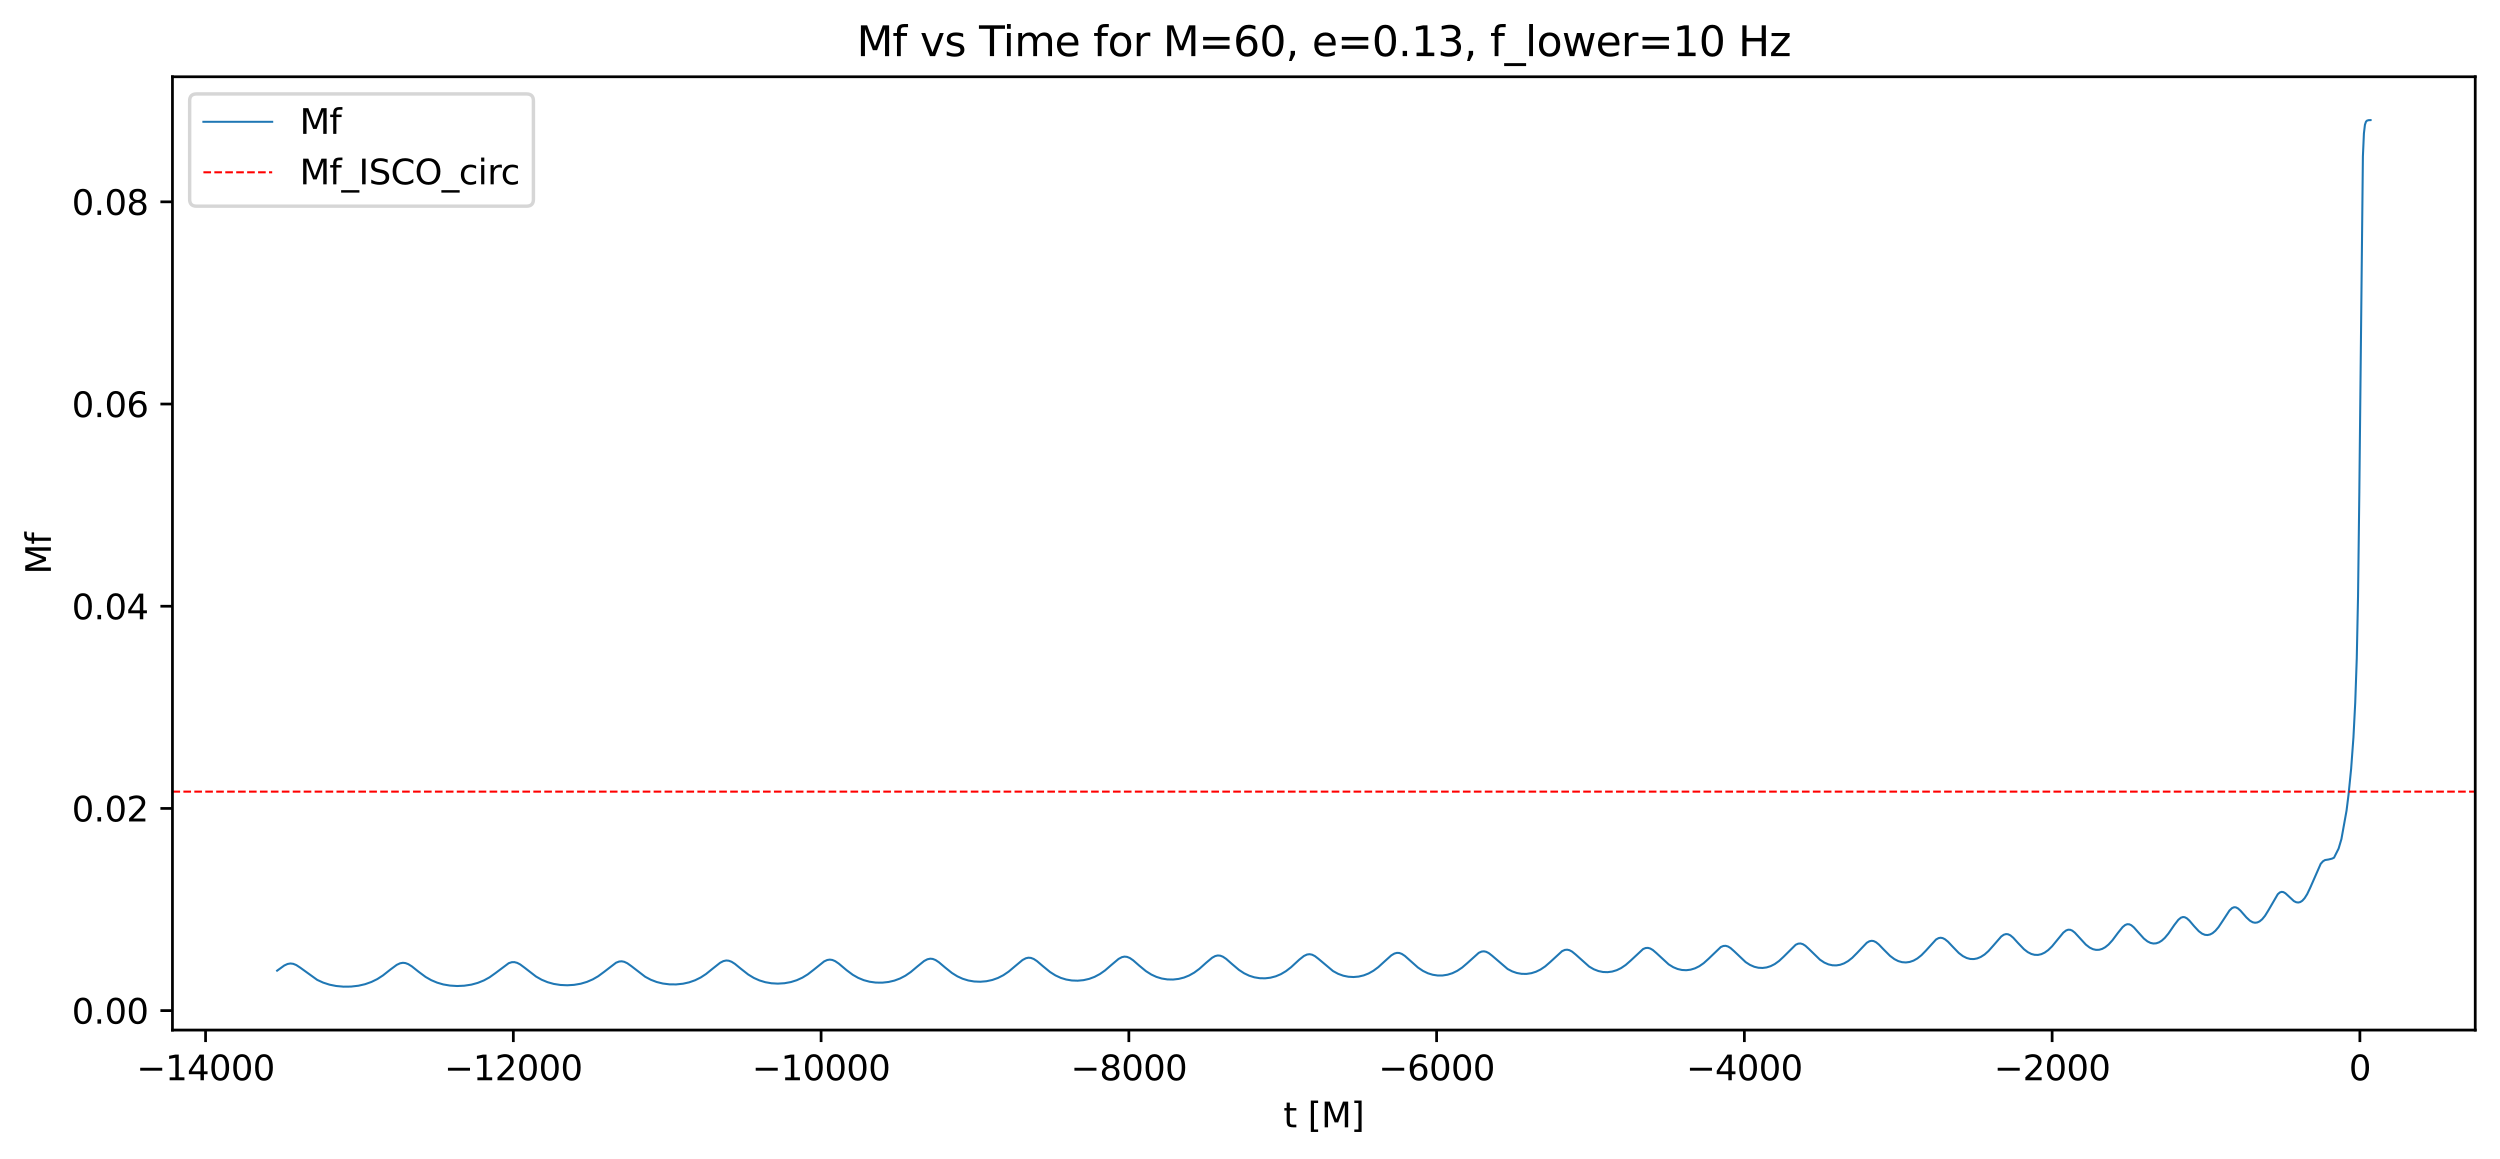 <?xml version="1.0" encoding="utf-8" standalone="no"?>
<!DOCTYPE svg PUBLIC "-//W3C//DTD SVG 1.1//EN"
  "http://www.w3.org/Graphics/SVG/1.1/DTD/svg11.dtd">
<svg xmlns:xlink="http://www.w3.org/1999/xlink" width="726.944pt" height="337.074pt" viewBox="0 0 726.944 337.074" xmlns="http://www.w3.org/2000/svg" version="1.1">
 <defs>
  <style type="text/css">*{stroke-linejoin: round; stroke-linecap: butt}</style>
 </defs>
 <g id="figure_1">
  <g id="patch_1">
   <path d="M 0 337.074 
L 726.944 337.074 
L 726.944 0 
L 0 0 
z
" style="fill: #ffffff"/>
  </g>
  <g id="axes_1">
   <g id="patch_2">
    <path d="M 50.144 299.518 
L 719.744 299.518 
L 719.744 22.318 
L 50.144 22.318 
z
" style="fill: #ffffff"/>
   </g>
   <g id="matplotlib.axis_1">
    <g id="xtick_1">
     <g id="line2d_1">
      <defs>
       <path id="mdb363d49d7" d="M 0 0 
L 0 3.5 
" style="stroke: #000000; stroke-width: 0.8"/>
      </defs>
      <g>
       <use xlink:href="#mdb363d49d7" x="59.775" y="299.518" style="stroke: #000000; stroke-width: 0.8"/>
      </g>
     </g>
     <g id="text_1">
      <!-- −14000 -->
      <g transform="translate(39.679 314.117) scale(0.1 -0.1)">
       <defs>
        <path id="DejaVuSans-2212" d="M 678 2272 
L 4684 2272 
L 4684 1741 
L 678 1741 
L 678 2272 
z
" transform="scale(0.016)"/>
        <path id="DejaVuSans-31" d="M 794 531 
L 1825 531 
L 1825 4091 
L 703 3866 
L 703 4441 
L 1819 4666 
L 2450 4666 
L 2450 531 
L 3481 531 
L 3481 0 
L 794 0 
L 794 531 
z
" transform="scale(0.016)"/>
        <path id="DejaVuSans-34" d="M 2419 4116 
L 825 1625 
L 2419 1625 
L 2419 4116 
z
M 2253 4666 
L 3047 4666 
L 3047 1625 
L 3713 1625 
L 3713 1100 
L 3047 1100 
L 3047 0 
L 2419 0 
L 2419 1100 
L 313 1100 
L 313 1709 
L 2253 4666 
z
" transform="scale(0.016)"/>
        <path id="DejaVuSans-30" d="M 2034 4250 
Q 1547 4250 1301 3770 
Q 1056 3291 1056 2328 
Q 1056 1369 1301 889 
Q 1547 409 2034 409 
Q 2525 409 2770 889 
Q 3016 1369 3016 2328 
Q 3016 3291 2770 3770 
Q 2525 4250 2034 4250 
z
M 2034 4750 
Q 2819 4750 3233 4129 
Q 3647 3509 3647 2328 
Q 3647 1150 3233 529 
Q 2819 -91 2034 -91 
Q 1250 -91 836 529 
Q 422 1150 422 2328 
Q 422 3509 836 4129 
Q 1250 4750 2034 4750 
z
" transform="scale(0.016)"/>
       </defs>
       <use xlink:href="#DejaVuSans-2212"/>
       <use xlink:href="#DejaVuSans-31" transform="translate(83.789 0)"/>
       <use xlink:href="#DejaVuSans-34" transform="translate(147.412 0)"/>
       <use xlink:href="#DejaVuSans-30" transform="translate(211.035 0)"/>
       <use xlink:href="#DejaVuSans-30" transform="translate(274.658 0)"/>
       <use xlink:href="#DejaVuSans-30" transform="translate(338.281 0)"/>
      </g>
     </g>
    </g>
    <g id="xtick_2">
     <g id="line2d_2">
      <g>
       <use xlink:href="#mdb363d49d7" x="149.265" y="299.518" style="stroke: #000000; stroke-width: 0.8"/>
      </g>
     </g>
     <g id="text_2">
      <!-- −12000 -->
      <g transform="translate(129.169 314.117) scale(0.1 -0.1)">
       <defs>
        <path id="DejaVuSans-32" d="M 1228 531 
L 3431 531 
L 3431 0 
L 469 0 
L 469 531 
Q 828 903 1448 1529 
Q 2069 2156 2228 2338 
Q 2531 2678 2651 2914 
Q 2772 3150 2772 3378 
Q 2772 3750 2511 3984 
Q 2250 4219 1831 4219 
Q 1534 4219 1204 4116 
Q 875 4013 500 3803 
L 500 4441 
Q 881 4594 1212 4672 
Q 1544 4750 1819 4750 
Q 2544 4750 2975 4387 
Q 3406 4025 3406 3419 
Q 3406 3131 3298 2873 
Q 3191 2616 2906 2266 
Q 2828 2175 2409 1742 
Q 1991 1309 1228 531 
z
" transform="scale(0.016)"/>
       </defs>
       <use xlink:href="#DejaVuSans-2212"/>
       <use xlink:href="#DejaVuSans-31" transform="translate(83.789 0)"/>
       <use xlink:href="#DejaVuSans-32" transform="translate(147.412 0)"/>
       <use xlink:href="#DejaVuSans-30" transform="translate(211.035 0)"/>
       <use xlink:href="#DejaVuSans-30" transform="translate(274.658 0)"/>
       <use xlink:href="#DejaVuSans-30" transform="translate(338.281 0)"/>
      </g>
     </g>
    </g>
    <g id="xtick_3">
     <g id="line2d_3">
      <g>
       <use xlink:href="#mdb363d49d7" x="238.754" y="299.518" style="stroke: #000000; stroke-width: 0.8"/>
      </g>
     </g>
     <g id="text_3">
      <!-- −10000 -->
      <g transform="translate(218.658 314.117) scale(0.1 -0.1)">
       <use xlink:href="#DejaVuSans-2212"/>
       <use xlink:href="#DejaVuSans-31" transform="translate(83.789 0)"/>
       <use xlink:href="#DejaVuSans-30" transform="translate(147.412 0)"/>
       <use xlink:href="#DejaVuSans-30" transform="translate(211.035 0)"/>
       <use xlink:href="#DejaVuSans-30" transform="translate(274.658 0)"/>
       <use xlink:href="#DejaVuSans-30" transform="translate(338.281 0)"/>
      </g>
     </g>
    </g>
    <g id="xtick_4">
     <g id="line2d_4">
      <g>
       <use xlink:href="#mdb363d49d7" x="328.244" y="299.518" style="stroke: #000000; stroke-width: 0.8"/>
      </g>
     </g>
     <g id="text_4">
      <!-- −8000 -->
      <g transform="translate(311.329 314.117) scale(0.1 -0.1)">
       <defs>
        <path id="DejaVuSans-38" d="M 2034 2216 
Q 1584 2216 1326 1975 
Q 1069 1734 1069 1313 
Q 1069 891 1326 650 
Q 1584 409 2034 409 
Q 2484 409 2743 651 
Q 3003 894 3003 1313 
Q 3003 1734 2745 1975 
Q 2488 2216 2034 2216 
z
M 1403 2484 
Q 997 2584 770 2862 
Q 544 3141 544 3541 
Q 544 4100 942 4425 
Q 1341 4750 2034 4750 
Q 2731 4750 3128 4425 
Q 3525 4100 3525 3541 
Q 3525 3141 3298 2862 
Q 3072 2584 2669 2484 
Q 3125 2378 3379 2068 
Q 3634 1759 3634 1313 
Q 3634 634 3220 271 
Q 2806 -91 2034 -91 
Q 1263 -91 848 271 
Q 434 634 434 1313 
Q 434 1759 690 2068 
Q 947 2378 1403 2484 
z
M 1172 3481 
Q 1172 3119 1398 2916 
Q 1625 2713 2034 2713 
Q 2441 2713 2670 2916 
Q 2900 3119 2900 3481 
Q 2900 3844 2670 4047 
Q 2441 4250 2034 4250 
Q 1625 4250 1398 4047 
Q 1172 3844 1172 3481 
z
" transform="scale(0.016)"/>
       </defs>
       <use xlink:href="#DejaVuSans-2212"/>
       <use xlink:href="#DejaVuSans-38" transform="translate(83.789 0)"/>
       <use xlink:href="#DejaVuSans-30" transform="translate(147.412 0)"/>
       <use xlink:href="#DejaVuSans-30" transform="translate(211.035 0)"/>
       <use xlink:href="#DejaVuSans-30" transform="translate(274.658 0)"/>
      </g>
     </g>
    </g>
    <g id="xtick_5">
     <g id="line2d_5">
      <g>
       <use xlink:href="#mdb363d49d7" x="417.733" y="299.518" style="stroke: #000000; stroke-width: 0.8"/>
      </g>
     </g>
     <g id="text_5">
      <!-- −6000 -->
      <g transform="translate(400.819 314.117) scale(0.1 -0.1)">
       <defs>
        <path id="DejaVuSans-36" d="M 2113 2584 
Q 1688 2584 1439 2293 
Q 1191 2003 1191 1497 
Q 1191 994 1439 701 
Q 1688 409 2113 409 
Q 2538 409 2786 701 
Q 3034 994 3034 1497 
Q 3034 2003 2786 2293 
Q 2538 2584 2113 2584 
z
M 3366 4563 
L 3366 3988 
Q 3128 4100 2886 4159 
Q 2644 4219 2406 4219 
Q 1781 4219 1451 3797 
Q 1122 3375 1075 2522 
Q 1259 2794 1537 2939 
Q 1816 3084 2150 3084 
Q 2853 3084 3261 2657 
Q 3669 2231 3669 1497 
Q 3669 778 3244 343 
Q 2819 -91 2113 -91 
Q 1303 -91 875 529 
Q 447 1150 447 2328 
Q 447 3434 972 4092 
Q 1497 4750 2381 4750 
Q 2619 4750 2861 4703 
Q 3103 4656 3366 4563 
z
" transform="scale(0.016)"/>
       </defs>
       <use xlink:href="#DejaVuSans-2212"/>
       <use xlink:href="#DejaVuSans-36" transform="translate(83.789 0)"/>
       <use xlink:href="#DejaVuSans-30" transform="translate(147.412 0)"/>
       <use xlink:href="#DejaVuSans-30" transform="translate(211.035 0)"/>
       <use xlink:href="#DejaVuSans-30" transform="translate(274.658 0)"/>
      </g>
     </g>
    </g>
    <g id="xtick_6">
     <g id="line2d_6">
      <g>
       <use xlink:href="#mdb363d49d7" x="507.223" y="299.518" style="stroke: #000000; stroke-width: 0.8"/>
      </g>
     </g>
     <g id="text_6">
      <!-- −4000 -->
      <g transform="translate(490.308 314.117) scale(0.1 -0.1)">
       <use xlink:href="#DejaVuSans-2212"/>
       <use xlink:href="#DejaVuSans-34" transform="translate(83.789 0)"/>
       <use xlink:href="#DejaVuSans-30" transform="translate(147.412 0)"/>
       <use xlink:href="#DejaVuSans-30" transform="translate(211.035 0)"/>
       <use xlink:href="#DejaVuSans-30" transform="translate(274.658 0)"/>
      </g>
     </g>
    </g>
    <g id="xtick_7">
     <g id="line2d_7">
      <g>
       <use xlink:href="#mdb363d49d7" x="596.713" y="299.518" style="stroke: #000000; stroke-width: 0.8"/>
      </g>
     </g>
     <g id="text_7">
      <!-- −2000 -->
      <g transform="translate(579.798 314.117) scale(0.1 -0.1)">
       <use xlink:href="#DejaVuSans-2212"/>
       <use xlink:href="#DejaVuSans-32" transform="translate(83.789 0)"/>
       <use xlink:href="#DejaVuSans-30" transform="translate(147.412 0)"/>
       <use xlink:href="#DejaVuSans-30" transform="translate(211.035 0)"/>
       <use xlink:href="#DejaVuSans-30" transform="translate(274.658 0)"/>
      </g>
     </g>
    </g>
    <g id="xtick_8">
     <g id="line2d_8">
      <g>
       <use xlink:href="#mdb363d49d7" x="686.202" y="299.518" style="stroke: #000000; stroke-width: 0.8"/>
      </g>
     </g>
     <g id="text_8">
      <!-- 0 -->
      <g transform="translate(683.021 314.117) scale(0.1 -0.1)">
       <use xlink:href="#DejaVuSans-30"/>
      </g>
     </g>
    </g>
    <g id="text_9">
     <!-- t [M] -->
     <g transform="translate(373.179 327.795) scale(0.1 -0.1)">
      <defs>
       <path id="DejaVuSans-74" d="M 1172 4494 
L 1172 3500 
L 2356 3500 
L 2356 3053 
L 1172 3053 
L 1172 1153 
Q 1172 725 1289 603 
Q 1406 481 1766 481 
L 2356 481 
L 2356 0 
L 1766 0 
Q 1100 0 847 248 
Q 594 497 594 1153 
L 594 3053 
L 172 3053 
L 172 3500 
L 594 3500 
L 594 4494 
L 1172 4494 
z
" transform="scale(0.016)"/>
       <path id="DejaVuSans-20" transform="scale(0.016)"/>
       <path id="DejaVuSans-5b" d="M 550 4863 
L 1875 4863 
L 1875 4416 
L 1125 4416 
L 1125 -397 
L 1875 -397 
L 1875 -844 
L 550 -844 
L 550 4863 
z
" transform="scale(0.016)"/>
       <path id="DejaVuSans-4d" d="M 628 4666 
L 1569 4666 
L 2759 1491 
L 3956 4666 
L 4897 4666 
L 4897 0 
L 4281 0 
L 4281 4097 
L 3078 897 
L 2444 897 
L 1241 4097 
L 1241 0 
L 628 0 
L 628 4666 
z
" transform="scale(0.016)"/>
       <path id="DejaVuSans-5d" d="M 1947 4863 
L 1947 -844 
L 622 -844 
L 622 -397 
L 1369 -397 
L 1369 4416 
L 622 4416 
L 622 4863 
L 1947 4863 
z
" transform="scale(0.016)"/>
      </defs>
      <use xlink:href="#DejaVuSans-74"/>
      <use xlink:href="#DejaVuSans-20" transform="translate(39.209 0)"/>
      <use xlink:href="#DejaVuSans-5b" transform="translate(70.996 0)"/>
      <use xlink:href="#DejaVuSans-4d" transform="translate(110.01 0)"/>
      <use xlink:href="#DejaVuSans-5d" transform="translate(196.289 0)"/>
     </g>
    </g>
   </g>
   <g id="matplotlib.axis_2">
    <g id="ytick_1">
     <g id="line2d_9">
      <defs>
       <path id="m6e3e0e6212" d="M 0 0 
L -3.5 0 
" style="stroke: #000000; stroke-width: 0.8"/>
      </defs>
      <g>
       <use xlink:href="#m6e3e0e6212" x="50.144" y="293.862" style="stroke: #000000; stroke-width: 0.8"/>
      </g>
     </g>
     <g id="text_10">
      <!-- 0.00 -->
      <g transform="translate(20.878 297.661) scale(0.1 -0.1)">
       <defs>
        <path id="DejaVuSans-2e" d="M 684 794 
L 1344 794 
L 1344 0 
L 684 0 
L 684 794 
z
" transform="scale(0.016)"/>
       </defs>
       <use xlink:href="#DejaVuSans-30"/>
       <use xlink:href="#DejaVuSans-2e" transform="translate(63.623 0)"/>
       <use xlink:href="#DejaVuSans-30" transform="translate(95.41 0)"/>
       <use xlink:href="#DejaVuSans-30" transform="translate(159.033 0)"/>
      </g>
     </g>
    </g>
    <g id="ytick_2">
     <g id="line2d_10">
      <g>
       <use xlink:href="#m6e3e0e6212" x="50.144" y="235.069" style="stroke: #000000; stroke-width: 0.8"/>
      </g>
     </g>
     <g id="text_11">
      <!-- 0.02 -->
      <g transform="translate(20.878 238.869) scale(0.1 -0.1)">
       <use xlink:href="#DejaVuSans-30"/>
       <use xlink:href="#DejaVuSans-2e" transform="translate(63.623 0)"/>
       <use xlink:href="#DejaVuSans-30" transform="translate(95.41 0)"/>
       <use xlink:href="#DejaVuSans-32" transform="translate(159.033 0)"/>
      </g>
     </g>
    </g>
    <g id="ytick_3">
     <g id="line2d_11">
      <g>
       <use xlink:href="#m6e3e0e6212" x="50.144" y="176.277" style="stroke: #000000; stroke-width: 0.8"/>
      </g>
     </g>
     <g id="text_12">
      <!-- 0.04 -->
      <g transform="translate(20.878 180.076) scale(0.1 -0.1)">
       <use xlink:href="#DejaVuSans-30"/>
       <use xlink:href="#DejaVuSans-2e" transform="translate(63.623 0)"/>
       <use xlink:href="#DejaVuSans-30" transform="translate(95.41 0)"/>
       <use xlink:href="#DejaVuSans-34" transform="translate(159.033 0)"/>
      </g>
     </g>
    </g>
    <g id="ytick_4">
     <g id="line2d_12">
      <g>
       <use xlink:href="#m6e3e0e6212" x="50.144" y="117.485" style="stroke: #000000; stroke-width: 0.8"/>
      </g>
     </g>
     <g id="text_13">
      <!-- 0.06 -->
      <g transform="translate(20.878 121.284) scale(0.1 -0.1)">
       <use xlink:href="#DejaVuSans-30"/>
       <use xlink:href="#DejaVuSans-2e" transform="translate(63.623 0)"/>
       <use xlink:href="#DejaVuSans-30" transform="translate(95.41 0)"/>
       <use xlink:href="#DejaVuSans-36" transform="translate(159.033 0)"/>
      </g>
     </g>
    </g>
    <g id="ytick_5">
     <g id="line2d_13">
      <g>
       <use xlink:href="#m6e3e0e6212" x="50.144" y="58.692" style="stroke: #000000; stroke-width: 0.8"/>
      </g>
     </g>
     <g id="text_14">
      <!-- 0.08 -->
      <g transform="translate(20.878 62.492) scale(0.1 -0.1)">
       <use xlink:href="#DejaVuSans-30"/>
       <use xlink:href="#DejaVuSans-2e" transform="translate(63.623 0)"/>
       <use xlink:href="#DejaVuSans-30" transform="translate(95.41 0)"/>
       <use xlink:href="#DejaVuSans-38" transform="translate(159.033 0)"/>
      </g>
     </g>
    </g>
    <g id="text_15">
     <!-- Mf -->
     <g transform="translate(14.798 166.992) rotate(-90) scale(0.1 -0.1)">
      <defs>
       <path id="DejaVuSans-66" d="M 2375 4863 
L 2375 4384 
L 1825 4384 
Q 1516 4384 1395 4259 
Q 1275 4134 1275 3809 
L 1275 3500 
L 2222 3500 
L 2222 3053 
L 1275 3053 
L 1275 0 
L 697 0 
L 697 3053 
L 147 3053 
L 147 3500 
L 697 3500 
L 697 3744 
Q 697 4328 969 4595 
Q 1241 4863 1831 4863 
L 2375 4863 
z
" transform="scale(0.016)"/>
      </defs>
      <use xlink:href="#DejaVuSans-4d"/>
      <use xlink:href="#DejaVuSans-66" transform="translate(86.279 0)"/>
     </g>
    </g>
   </g>
   <g id="line2d_14">
    <path d="M 80.58 282.248 
L 80.952 281.978 
L 82.661 280.742 
L 83.627 280.3 
L 84.445 280.159 
L 85.263 280.258 
L 86.155 280.62 
L 87.269 281.347 
L 92.249 284.935 
L 93.959 285.716 
L 95.817 286.318 
L 97.749 286.704 
L 99.905 286.902 
L 102.06 286.875 
L 104.216 286.628 
L 106.148 286.185 
L 108.006 285.529 
L 109.716 284.692 
L 111.351 283.633 
L 113.506 281.933 
L 115.365 280.558 
L 116.331 280.106 
L 117.148 279.961 
L 117.892 280.041 
L 118.709 280.348 
L 119.75 280.996 
L 121.682 282.535 
L 123.763 284.078 
L 125.398 285.01 
L 127.108 285.731 
L 128.892 286.251 
L 130.824 286.58 
L 132.905 286.712 
L 134.987 286.622 
L 137.068 286.309 
L 138.926 285.8 
L 140.71 285.081 
L 142.345 284.183 
L 144.054 282.968 
L 147.919 280.076 
L 148.811 279.786 
L 149.554 279.763 
L 150.372 279.971 
L 151.264 280.438 
L 152.527 281.374 
L 155.872 283.96 
L 157.507 284.886 
L 159.217 285.596 
L 161 286.097 
L 162.933 286.402 
L 164.94 286.496 
L 166.947 286.372 
L 168.879 286.04 
L 170.663 285.509 
L 172.372 284.774 
L 173.933 283.872 
L 175.643 282.612 
L 179.136 279.931 
L 180.028 279.592 
L 180.771 279.527 
L 181.514 279.67 
L 182.406 280.088 
L 183.595 280.936 
L 187.609 284.023 
L 189.244 284.892 
L 190.954 285.546 
L 192.738 285.985 
L 194.67 286.226 
L 196.602 286.247 
L 198.609 286.041 
L 200.393 285.644 
L 202.103 285.042 
L 203.738 284.236 
L 205.299 283.22 
L 207.231 281.664 
L 209.387 279.956 
L 210.353 279.463 
L 211.17 279.29 
L 211.914 279.356 
L 212.731 279.663 
L 213.697 280.273 
L 215.407 281.673 
L 217.562 283.365 
L 219.197 284.356 
L 220.833 285.086 
L 222.542 285.604 
L 224.326 285.913 
L 226.184 286.017 
L 228.117 285.898 
L 229.975 285.561 
L 231.684 285.022 
L 233.319 284.276 
L 234.88 283.321 
L 236.59 281.996 
L 239.637 279.556 
L 240.529 279.152 
L 241.272 279.034 
L 242.015 279.133 
L 242.833 279.475 
L 243.874 280.177 
L 246.178 282.116 
L 247.962 283.442 
L 249.522 284.332 
L 251.158 285.007 
L 252.867 285.465 
L 254.651 285.71 
L 256.509 285.737 
L 258.367 285.536 
L 260.077 285.134 
L 261.712 284.523 
L 263.273 283.709 
L 264.833 282.638 
L 266.766 281.014 
L 268.698 279.447 
L 269.665 278.939 
L 270.482 278.764 
L 271.225 278.838 
L 272.043 279.161 
L 273.009 279.798 
L 274.793 281.309 
L 276.8 282.917 
L 278.361 283.886 
L 279.922 284.601 
L 281.557 285.103 
L 283.266 285.394 
L 285.05 285.469 
L 286.834 285.318 
L 288.543 284.953 
L 290.179 284.369 
L 291.739 283.574 
L 293.3 282.518 
L 295.158 280.954 
L 297.314 279.161 
L 298.28 278.647 
L 299.023 278.478 
L 299.767 278.535 
L 300.584 278.848 
L 301.55 279.483 
L 303.26 280.946 
L 305.341 282.646 
L 306.902 283.629 
L 308.463 284.347 
L 310.023 284.826 
L 311.659 285.101 
L 313.368 285.164 
L 315.078 285.004 
L 316.713 284.632 
L 318.274 284.05 
L 319.834 283.221 
L 321.321 282.179 
L 323.179 280.576 
L 325.26 278.827 
L 326.226 278.319 
L 326.97 278.163 
L 327.713 278.238 
L 328.531 278.574 
L 329.497 279.236 
L 331.281 280.797 
L 333.213 282.385 
L 334.774 283.375 
L 336.26 284.06 
L 337.821 284.535 
L 339.456 284.794 
L 341.092 284.829 
L 342.727 284.643 
L 344.288 284.248 
L 345.774 283.649 
L 347.261 282.811 
L 348.747 281.716 
L 350.754 279.92 
L 352.463 278.487 
L 353.355 278.003 
L 354.099 277.829 
L 354.842 277.892 
L 355.585 278.182 
L 356.551 278.829 
L 358.187 280.269 
L 360.268 282.03 
L 361.754 283.002 
L 363.241 283.712 
L 364.727 284.179 
L 366.288 284.437 
L 367.849 284.474 
L 369.41 284.294 
L 370.971 283.886 
L 372.457 283.26 
L 373.944 282.379 
L 375.43 281.232 
L 377.808 279.039 
L 379.146 277.981 
L 380.038 277.56 
L 380.782 277.458 
L 381.525 277.6 
L 382.342 278.011 
L 383.383 278.812 
L 387.619 282.365 
L 389.106 283.17 
L 390.593 283.711 
L 392.079 284.014 
L 393.566 284.098 
L 395.052 283.968 
L 396.539 283.619 
L 397.951 283.064 
L 399.363 282.27 
L 400.775 281.225 
L 402.559 279.597 
L 404.566 277.795 
L 405.458 277.27 
L 406.201 277.071 
L 406.87 277.104 
L 407.613 277.373 
L 408.505 277.958 
L 409.843 279.145 
L 412.296 281.325 
L 413.782 282.323 
L 415.194 283.003 
L 416.606 283.438 
L 418.019 283.65 
L 419.505 283.645 
L 420.917 283.424 
L 422.33 282.98 
L 423.742 282.294 
L 425.154 281.347 
L 426.64 280.072 
L 429.985 277.064 
L 430.803 276.701 
L 431.472 276.625 
L 432.141 276.759 
L 432.884 277.131 
L 433.85 277.878 
L 438.384 281.761 
L 439.722 282.461 
L 441.06 282.923 
L 442.472 283.171 
L 443.884 283.189 
L 445.296 282.977 
L 446.634 282.557 
L 447.972 281.903 
L 449.31 281.002 
L 450.796 279.714 
L 454.215 276.571 
L 455.033 276.213 
L 455.702 276.148 
L 456.371 276.3 
L 457.114 276.697 
L 458.155 277.543 
L 462.094 281.058 
L 463.432 281.835 
L 464.77 282.354 
L 466.107 282.633 
L 467.445 282.684 
L 468.783 282.509 
L 470.121 282.103 
L 471.385 281.49 
L 472.722 280.585 
L 474.135 279.349 
L 477.777 275.958 
L 478.52 275.66 
L 479.189 275.621 
L 479.858 275.805 
L 480.601 276.238 
L 481.641 277.129 
L 485.209 280.414 
L 486.547 281.238 
L 487.81 281.761 
L 489.074 282.049 
L 490.338 282.113 
L 491.601 281.956 
L 492.865 281.571 
L 494.128 280.946 
L 495.392 280.068 
L 496.804 278.797 
L 500.372 275.375 
L 501.115 275.064 
L 501.784 275.023 
L 502.453 275.212 
L 503.196 275.66 
L 504.236 276.579 
L 507.581 279.749 
L 508.845 280.565 
L 510.108 281.115 
L 511.297 281.398 
L 512.487 281.461 
L 513.676 281.309 
L 514.865 280.935 
L 516.054 280.33 
L 517.318 279.422 
L 518.656 278.176 
L 522.149 274.714 
L 522.892 274.389 
L 523.561 274.346 
L 524.23 274.543 
L 524.973 275.008 
L 526.014 275.957 
L 529.21 279.063 
L 530.473 279.897 
L 531.663 280.416 
L 532.852 280.684 
L 533.967 280.714 
L 535.082 280.533 
L 536.196 280.135 
L 537.386 279.463 
L 538.575 278.528 
L 539.987 277.11 
L 542.811 274.144 
L 543.555 273.707 
L 544.224 273.562 
L 544.818 273.645 
L 545.487 273.965 
L 546.305 274.614 
L 547.717 276.079 
L 549.575 277.938 
L 550.839 278.884 
L 551.954 279.455 
L 553.068 279.777 
L 554.183 279.86 
L 555.298 279.711 
L 556.413 279.325 
L 557.528 278.693 
L 558.717 277.75 
L 559.981 276.455 
L 562.954 273.189 
L 563.697 272.781 
L 564.292 272.676 
L 564.886 272.779 
L 565.555 273.117 
L 566.447 273.84 
L 567.785 275.261 
L 569.569 277.106 
L 570.758 278.009 
L 571.873 278.571 
L 572.913 278.844 
L 573.954 278.875 
L 574.92 278.687 
L 575.961 278.259 
L 577.076 277.546 
L 578.191 276.556 
L 579.528 275.054 
L 581.907 272.319 
L 582.65 271.803 
L 583.319 271.607 
L 583.914 271.668 
L 584.583 271.988 
L 585.4 272.67 
L 586.812 274.224 
L 588.522 276.007 
L 589.637 276.864 
L 590.677 277.393 
L 591.643 277.644 
L 592.61 277.663 
L 593.576 277.449 
L 594.542 277.001 
L 595.583 276.259 
L 596.698 275.169 
L 598.11 273.443 
L 599.968 271.188 
L 600.786 270.553 
L 601.38 270.339 
L 601.975 270.361 
L 602.569 270.612 
L 603.313 271.192 
L 604.427 272.399 
L 606.509 274.668 
L 607.623 275.528 
L 608.59 276 
L 609.482 276.201 
L 610.374 276.174 
L 611.265 275.918 
L 612.157 275.43 
L 613.124 274.645 
L 614.238 273.425 
L 615.874 271.232 
L 617.211 269.573 
L 617.955 268.969 
L 618.549 268.742 
L 619.144 268.769 
L 619.739 269.038 
L 620.482 269.655 
L 621.671 271 
L 623.381 272.899 
L 624.421 273.728 
L 625.313 274.172 
L 626.131 274.349 
L 626.948 274.301 
L 627.766 274.026 
L 628.583 273.525 
L 629.475 272.721 
L 630.516 271.474 
L 632.225 268.99 
L 633.414 267.453 
L 634.158 266.85 
L 634.752 266.654 
L 635.273 266.707 
L 635.867 267.01 
L 636.61 267.673 
L 638.023 269.337 
L 639.361 270.775 
L 640.327 271.493 
L 641.144 271.825 
L 641.888 271.888 
L 642.631 271.726 
L 643.374 271.337 
L 644.192 270.648 
L 645.084 269.602 
L 646.273 267.824 
L 648.28 264.755 
L 649.023 264.053 
L 649.617 263.805 
L 650.138 263.836 
L 650.732 264.134 
L 651.476 264.791 
L 653.185 266.746 
L 654.226 267.712 
L 655.043 268.176 
L 655.712 268.314 
L 656.381 268.229 
L 657.05 267.915 
L 657.793 267.297 
L 658.611 266.301 
L 659.577 264.742 
L 662.327 260.02 
L 662.922 259.508 
L 663.442 259.332 
L 663.962 259.406 
L 664.557 259.748 
L 665.449 260.564 
L 667.01 262.014 
L 667.679 262.351 
L 668.273 262.436 
L 668.868 262.296 
L 669.462 261.912 
L 670.131 261.173 
L 670.875 259.992 
L 671.767 258.121 
L 674.814 251.173 
L 675.483 250.435 
L 676.077 250.082 
L 677.044 249.929 
L 678.084 249.677 
L 678.679 249.399 
L 680.017 246.737 
L 680.834 243.973 
L 682.321 235.718 
L 682.915 230.962 
L 683.659 223.515 
L 684.328 214.435 
L 684.848 204.316 
L 685.294 191.457 
L 685.665 173.371 
L 686.037 143.298 
L 687.078 45.456 
L 687.375 38.765 
L 687.672 36.275 
L 687.97 35.389 
L 688.267 35.079 
L 688.713 34.947 
L 689.307 34.918 
L 689.307 34.918 
" clip-path="url(#pca2c3fbd15)" style="fill: none; stroke: #1f77b4; stroke-width: 0.6; stroke-linecap: square"/>
   </g>
   <g id="line2d_15">
    <path d="M 50.144 230.195 
L 719.744 230.195 
" clip-path="url(#pca2c3fbd15)" style="fill: none; stroke-dasharray: 2.22,0.96; stroke-dashoffset: 0; stroke: #ff0000; stroke-width: 0.6"/>
   </g>
   <g id="patch_3">
    <path d="M 50.144 299.518 
L 50.144 22.318 
" style="fill: none; stroke: #000000; stroke-width: 0.8; stroke-linejoin: miter; stroke-linecap: square"/>
   </g>
   <g id="patch_4">
    <path d="M 719.744 299.518 
L 719.744 22.318 
" style="fill: none; stroke: #000000; stroke-width: 0.8; stroke-linejoin: miter; stroke-linecap: square"/>
   </g>
   <g id="patch_5">
    <path d="M 50.144 299.518 
L 719.744 299.518 
" style="fill: none; stroke: #000000; stroke-width: 0.8; stroke-linejoin: miter; stroke-linecap: square"/>
   </g>
   <g id="patch_6">
    <path d="M 50.144 22.318 
L 719.744 22.318 
" style="fill: none; stroke: #000000; stroke-width: 0.8; stroke-linejoin: miter; stroke-linecap: square"/>
   </g>
   <g id="text_16">
    <!-- Mf vs Time for M=60, e=0.13, f_lower=10 Hz -->
    <g transform="translate(249.127 16.318) scale(0.12 -0.12)">
     <defs>
      <path id="DejaVuSans-76" d="M 191 3500 
L 800 3500 
L 1894 563 
L 2988 3500 
L 3597 3500 
L 2284 0 
L 1503 0 
L 191 3500 
z
" transform="scale(0.016)"/>
      <path id="DejaVuSans-73" d="M 2834 3397 
L 2834 2853 
Q 2591 2978 2328 3040 
Q 2066 3103 1784 3103 
Q 1356 3103 1142 2972 
Q 928 2841 928 2578 
Q 928 2378 1081 2264 
Q 1234 2150 1697 2047 
L 1894 2003 
Q 2506 1872 2764 1633 
Q 3022 1394 3022 966 
Q 3022 478 2636 193 
Q 2250 -91 1575 -91 
Q 1294 -91 989 -36 
Q 684 19 347 128 
L 347 722 
Q 666 556 975 473 
Q 1284 391 1588 391 
Q 1994 391 2212 530 
Q 2431 669 2431 922 
Q 2431 1156 2273 1281 
Q 2116 1406 1581 1522 
L 1381 1569 
Q 847 1681 609 1914 
Q 372 2147 372 2553 
Q 372 3047 722 3315 
Q 1072 3584 1716 3584 
Q 2034 3584 2315 3537 
Q 2597 3491 2834 3397 
z
" transform="scale(0.016)"/>
      <path id="DejaVuSans-54" d="M -19 4666 
L 3928 4666 
L 3928 4134 
L 2272 4134 
L 2272 0 
L 1638 0 
L 1638 4134 
L -19 4134 
L -19 4666 
z
" transform="scale(0.016)"/>
      <path id="DejaVuSans-69" d="M 603 3500 
L 1178 3500 
L 1178 0 
L 603 0 
L 603 3500 
z
M 603 4863 
L 1178 4863 
L 1178 4134 
L 603 4134 
L 603 4863 
z
" transform="scale(0.016)"/>
      <path id="DejaVuSans-6d" d="M 3328 2828 
Q 3544 3216 3844 3400 
Q 4144 3584 4550 3584 
Q 5097 3584 5394 3201 
Q 5691 2819 5691 2113 
L 5691 0 
L 5113 0 
L 5113 2094 
Q 5113 2597 4934 2840 
Q 4756 3084 4391 3084 
Q 3944 3084 3684 2787 
Q 3425 2491 3425 1978 
L 3425 0 
L 2847 0 
L 2847 2094 
Q 2847 2600 2669 2842 
Q 2491 3084 2119 3084 
Q 1678 3084 1418 2786 
Q 1159 2488 1159 1978 
L 1159 0 
L 581 0 
L 581 3500 
L 1159 3500 
L 1159 2956 
Q 1356 3278 1631 3431 
Q 1906 3584 2284 3584 
Q 2666 3584 2933 3390 
Q 3200 3197 3328 2828 
z
" transform="scale(0.016)"/>
      <path id="DejaVuSans-65" d="M 3597 1894 
L 3597 1613 
L 953 1613 
Q 991 1019 1311 708 
Q 1631 397 2203 397 
Q 2534 397 2845 478 
Q 3156 559 3463 722 
L 3463 178 
Q 3153 47 2828 -22 
Q 2503 -91 2169 -91 
Q 1331 -91 842 396 
Q 353 884 353 1716 
Q 353 2575 817 3079 
Q 1281 3584 2069 3584 
Q 2775 3584 3186 3129 
Q 3597 2675 3597 1894 
z
M 3022 2063 
Q 3016 2534 2758 2815 
Q 2500 3097 2075 3097 
Q 1594 3097 1305 2825 
Q 1016 2553 972 2059 
L 3022 2063 
z
" transform="scale(0.016)"/>
      <path id="DejaVuSans-6f" d="M 1959 3097 
Q 1497 3097 1228 2736 
Q 959 2375 959 1747 
Q 959 1119 1226 758 
Q 1494 397 1959 397 
Q 2419 397 2687 759 
Q 2956 1122 2956 1747 
Q 2956 2369 2687 2733 
Q 2419 3097 1959 3097 
z
M 1959 3584 
Q 2709 3584 3137 3096 
Q 3566 2609 3566 1747 
Q 3566 888 3137 398 
Q 2709 -91 1959 -91 
Q 1206 -91 779 398 
Q 353 888 353 1747 
Q 353 2609 779 3096 
Q 1206 3584 1959 3584 
z
" transform="scale(0.016)"/>
      <path id="DejaVuSans-72" d="M 2631 2963 
Q 2534 3019 2420 3045 
Q 2306 3072 2169 3072 
Q 1681 3072 1420 2755 
Q 1159 2438 1159 1844 
L 1159 0 
L 581 0 
L 581 3500 
L 1159 3500 
L 1159 2956 
Q 1341 3275 1631 3429 
Q 1922 3584 2338 3584 
Q 2397 3584 2469 3576 
Q 2541 3569 2628 3553 
L 2631 2963 
z
" transform="scale(0.016)"/>
      <path id="DejaVuSans-3d" d="M 678 2906 
L 4684 2906 
L 4684 2381 
L 678 2381 
L 678 2906 
z
M 678 1631 
L 4684 1631 
L 4684 1100 
L 678 1100 
L 678 1631 
z
" transform="scale(0.016)"/>
      <path id="DejaVuSans-2c" d="M 750 794 
L 1409 794 
L 1409 256 
L 897 -744 
L 494 -744 
L 750 256 
L 750 794 
z
" transform="scale(0.016)"/>
      <path id="DejaVuSans-33" d="M 2597 2516 
Q 3050 2419 3304 2112 
Q 3559 1806 3559 1356 
Q 3559 666 3084 287 
Q 2609 -91 1734 -91 
Q 1441 -91 1130 -33 
Q 819 25 488 141 
L 488 750 
Q 750 597 1062 519 
Q 1375 441 1716 441 
Q 2309 441 2620 675 
Q 2931 909 2931 1356 
Q 2931 1769 2642 2001 
Q 2353 2234 1838 2234 
L 1294 2234 
L 1294 2753 
L 1863 2753 
Q 2328 2753 2575 2939 
Q 2822 3125 2822 3475 
Q 2822 3834 2567 4026 
Q 2313 4219 1838 4219 
Q 1578 4219 1281 4162 
Q 984 4106 628 3988 
L 628 4550 
Q 988 4650 1302 4700 
Q 1616 4750 1894 4750 
Q 2613 4750 3031 4423 
Q 3450 4097 3450 3541 
Q 3450 3153 3228 2886 
Q 3006 2619 2597 2516 
z
" transform="scale(0.016)"/>
      <path id="DejaVuSans-5f" d="M 3263 -1063 
L 3263 -1509 
L -63 -1509 
L -63 -1063 
L 3263 -1063 
z
" transform="scale(0.016)"/>
      <path id="DejaVuSans-6c" d="M 603 4863 
L 1178 4863 
L 1178 0 
L 603 0 
L 603 4863 
z
" transform="scale(0.016)"/>
      <path id="DejaVuSans-77" d="M 269 3500 
L 844 3500 
L 1563 769 
L 2278 3500 
L 2956 3500 
L 3675 769 
L 4391 3500 
L 4966 3500 
L 4050 0 
L 3372 0 
L 2619 2869 
L 1863 0 
L 1184 0 
L 269 3500 
z
" transform="scale(0.016)"/>
      <path id="DejaVuSans-48" d="M 628 4666 
L 1259 4666 
L 1259 2753 
L 3553 2753 
L 3553 4666 
L 4184 4666 
L 4184 0 
L 3553 0 
L 3553 2222 
L 1259 2222 
L 1259 0 
L 628 0 
L 628 4666 
z
" transform="scale(0.016)"/>
      <path id="DejaVuSans-7a" d="M 353 3500 
L 3084 3500 
L 3084 2975 
L 922 459 
L 3084 459 
L 3084 0 
L 275 0 
L 275 525 
L 2438 3041 
L 353 3041 
L 353 3500 
z
" transform="scale(0.016)"/>
     </defs>
     <use xlink:href="#DejaVuSans-4d"/>
     <use xlink:href="#DejaVuSans-66" transform="translate(86.279 0)"/>
     <use xlink:href="#DejaVuSans-20" transform="translate(121.484 0)"/>
     <use xlink:href="#DejaVuSans-76" transform="translate(153.271 0)"/>
     <use xlink:href="#DejaVuSans-73" transform="translate(212.451 0)"/>
     <use xlink:href="#DejaVuSans-20" transform="translate(264.551 0)"/>
     <use xlink:href="#DejaVuSans-54" transform="translate(296.338 0)"/>
     <use xlink:href="#DejaVuSans-69" transform="translate(354.297 0)"/>
     <use xlink:href="#DejaVuSans-6d" transform="translate(382.08 0)"/>
     <use xlink:href="#DejaVuSans-65" transform="translate(479.492 0)"/>
     <use xlink:href="#DejaVuSans-20" transform="translate(541.016 0)"/>
     <use xlink:href="#DejaVuSans-66" transform="translate(572.803 0)"/>
     <use xlink:href="#DejaVuSans-6f" transform="translate(608.008 0)"/>
     <use xlink:href="#DejaVuSans-72" transform="translate(669.189 0)"/>
     <use xlink:href="#DejaVuSans-20" transform="translate(710.303 0)"/>
     <use xlink:href="#DejaVuSans-4d" transform="translate(742.09 0)"/>
     <use xlink:href="#DejaVuSans-3d" transform="translate(828.369 0)"/>
     <use xlink:href="#DejaVuSans-36" transform="translate(912.158 0)"/>
     <use xlink:href="#DejaVuSans-30" transform="translate(975.781 0)"/>
     <use xlink:href="#DejaVuSans-2c" transform="translate(1039.404 0)"/>
     <use xlink:href="#DejaVuSans-20" transform="translate(1071.191 0)"/>
     <use xlink:href="#DejaVuSans-65" transform="translate(1102.979 0)"/>
     <use xlink:href="#DejaVuSans-3d" transform="translate(1164.502 0)"/>
     <use xlink:href="#DejaVuSans-30" transform="translate(1248.291 0)"/>
     <use xlink:href="#DejaVuSans-2e" transform="translate(1311.914 0)"/>
     <use xlink:href="#DejaVuSans-31" transform="translate(1343.701 0)"/>
     <use xlink:href="#DejaVuSans-33" transform="translate(1407.324 0)"/>
     <use xlink:href="#DejaVuSans-2c" transform="translate(1470.947 0)"/>
     <use xlink:href="#DejaVuSans-20" transform="translate(1502.734 0)"/>
     <use xlink:href="#DejaVuSans-66" transform="translate(1534.521 0)"/>
     <use xlink:href="#DejaVuSans-5f" transform="translate(1569.727 0)"/>
     <use xlink:href="#DejaVuSans-6c" transform="translate(1619.727 0)"/>
     <use xlink:href="#DejaVuSans-6f" transform="translate(1647.51 0)"/>
     <use xlink:href="#DejaVuSans-77" transform="translate(1708.691 0)"/>
     <use xlink:href="#DejaVuSans-65" transform="translate(1790.479 0)"/>
     <use xlink:href="#DejaVuSans-72" transform="translate(1852.002 0)"/>
     <use xlink:href="#DejaVuSans-3d" transform="translate(1893.115 0)"/>
     <use xlink:href="#DejaVuSans-31" transform="translate(1976.904 0)"/>
     <use xlink:href="#DejaVuSans-30" transform="translate(2040.527 0)"/>
     <use xlink:href="#DejaVuSans-20" transform="translate(2104.15 0)"/>
     <use xlink:href="#DejaVuSans-48" transform="translate(2135.938 0)"/>
     <use xlink:href="#DejaVuSans-7a" transform="translate(2211.133 0)"/>
    </g>
   </g>
   <g id="legend_1">
    <g id="patch_7">
     <path d="M 57.144 59.953 
L 153.106 59.953 
Q 155.106 59.953 155.106 57.953 
L 155.106 29.318 
Q 155.106 27.318 153.106 27.318 
L 57.144 27.318 
Q 55.144 27.318 55.144 29.318 
L 55.144 57.953 
Q 55.144 59.953 57.144 59.953 
z
" style="fill: #ffffff; opacity: 0.8; stroke: #cccccc; stroke-linejoin: miter"/>
    </g>
    <g id="line2d_16">
     <path d="M 59.144 35.417 
L 69.144 35.417 
L 79.144 35.417 
" style="fill: none; stroke: #1f77b4; stroke-width: 0.6; stroke-linecap: square"/>
    </g>
    <g id="text_17">
     <!-- Mf -->
     <g transform="translate(87.144 38.917) scale(0.1 -0.1)">
      <use xlink:href="#DejaVuSans-4d"/>
      <use xlink:href="#DejaVuSans-66" transform="translate(86.279 0)"/>
     </g>
    </g>
    <g id="line2d_17">
     <path d="M 59.144 50.095 
L 69.144 50.095 
L 79.144 50.095 
" style="fill: none; stroke-dasharray: 2.22,0.96; stroke-dashoffset: 0; stroke: #ff0000; stroke-width: 0.6"/>
    </g>
    <g id="text_18">
     <!-- Mf_ISCO_circ -->
     <g transform="translate(87.144 53.595) scale(0.1 -0.1)">
      <defs>
       <path id="DejaVuSans-49" d="M 628 4666 
L 1259 4666 
L 1259 0 
L 628 0 
L 628 4666 
z
" transform="scale(0.016)"/>
       <path id="DejaVuSans-53" d="M 3425 4513 
L 3425 3897 
Q 3066 4069 2747 4153 
Q 2428 4238 2131 4238 
Q 1616 4238 1336 4038 
Q 1056 3838 1056 3469 
Q 1056 3159 1242 3001 
Q 1428 2844 1947 2747 
L 2328 2669 
Q 3034 2534 3370 2195 
Q 3706 1856 3706 1288 
Q 3706 609 3251 259 
Q 2797 -91 1919 -91 
Q 1588 -91 1214 -16 
Q 841 59 441 206 
L 441 856 
Q 825 641 1194 531 
Q 1563 422 1919 422 
Q 2459 422 2753 634 
Q 3047 847 3047 1241 
Q 3047 1584 2836 1778 
Q 2625 1972 2144 2069 
L 1759 2144 
Q 1053 2284 737 2584 
Q 422 2884 422 3419 
Q 422 4038 858 4394 
Q 1294 4750 2059 4750 
Q 2388 4750 2728 4690 
Q 3069 4631 3425 4513 
z
" transform="scale(0.016)"/>
       <path id="DejaVuSans-43" d="M 4122 4306 
L 4122 3641 
Q 3803 3938 3442 4084 
Q 3081 4231 2675 4231 
Q 1875 4231 1450 3742 
Q 1025 3253 1025 2328 
Q 1025 1406 1450 917 
Q 1875 428 2675 428 
Q 3081 428 3442 575 
Q 3803 722 4122 1019 
L 4122 359 
Q 3791 134 3420 21 
Q 3050 -91 2638 -91 
Q 1578 -91 968 557 
Q 359 1206 359 2328 
Q 359 3453 968 4101 
Q 1578 4750 2638 4750 
Q 3056 4750 3426 4639 
Q 3797 4528 4122 4306 
z
" transform="scale(0.016)"/>
       <path id="DejaVuSans-4f" d="M 2522 4238 
Q 1834 4238 1429 3725 
Q 1025 3213 1025 2328 
Q 1025 1447 1429 934 
Q 1834 422 2522 422 
Q 3209 422 3611 934 
Q 4013 1447 4013 2328 
Q 4013 3213 3611 3725 
Q 3209 4238 2522 4238 
z
M 2522 4750 
Q 3503 4750 4090 4092 
Q 4678 3434 4678 2328 
Q 4678 1225 4090 567 
Q 3503 -91 2522 -91 
Q 1538 -91 948 565 
Q 359 1222 359 2328 
Q 359 3434 948 4092 
Q 1538 4750 2522 4750 
z
" transform="scale(0.016)"/>
       <path id="DejaVuSans-63" d="M 3122 3366 
L 3122 2828 
Q 2878 2963 2633 3030 
Q 2388 3097 2138 3097 
Q 1578 3097 1268 2742 
Q 959 2388 959 1747 
Q 959 1106 1268 751 
Q 1578 397 2138 397 
Q 2388 397 2633 464 
Q 2878 531 3122 666 
L 3122 134 
Q 2881 22 2623 -34 
Q 2366 -91 2075 -91 
Q 1284 -91 818 406 
Q 353 903 353 1747 
Q 353 2603 823 3093 
Q 1294 3584 2113 3584 
Q 2378 3584 2631 3529 
Q 2884 3475 3122 3366 
z
" transform="scale(0.016)"/>
      </defs>
      <use xlink:href="#DejaVuSans-4d"/>
      <use xlink:href="#DejaVuSans-66" transform="translate(86.279 0)"/>
      <use xlink:href="#DejaVuSans-5f" transform="translate(121.484 0)"/>
      <use xlink:href="#DejaVuSans-49" transform="translate(171.484 0)"/>
      <use xlink:href="#DejaVuSans-53" transform="translate(200.977 0)"/>
      <use xlink:href="#DejaVuSans-43" transform="translate(264.453 0)"/>
      <use xlink:href="#DejaVuSans-4f" transform="translate(334.277 0)"/>
      <use xlink:href="#DejaVuSans-5f" transform="translate(412.988 0)"/>
      <use xlink:href="#DejaVuSans-63" transform="translate(462.988 0)"/>
      <use xlink:href="#DejaVuSans-69" transform="translate(517.969 0)"/>
      <use xlink:href="#DejaVuSans-72" transform="translate(545.752 0)"/>
      <use xlink:href="#DejaVuSans-63" transform="translate(584.615 0)"/>
     </g>
    </g>
   </g>
  </g>
 </g>
 <defs>
  <clipPath id="pca2c3fbd15">
   <rect x="50.144" y="22.318" width="669.6" height="277.2"/>
  </clipPath>
 </defs>
</svg>
